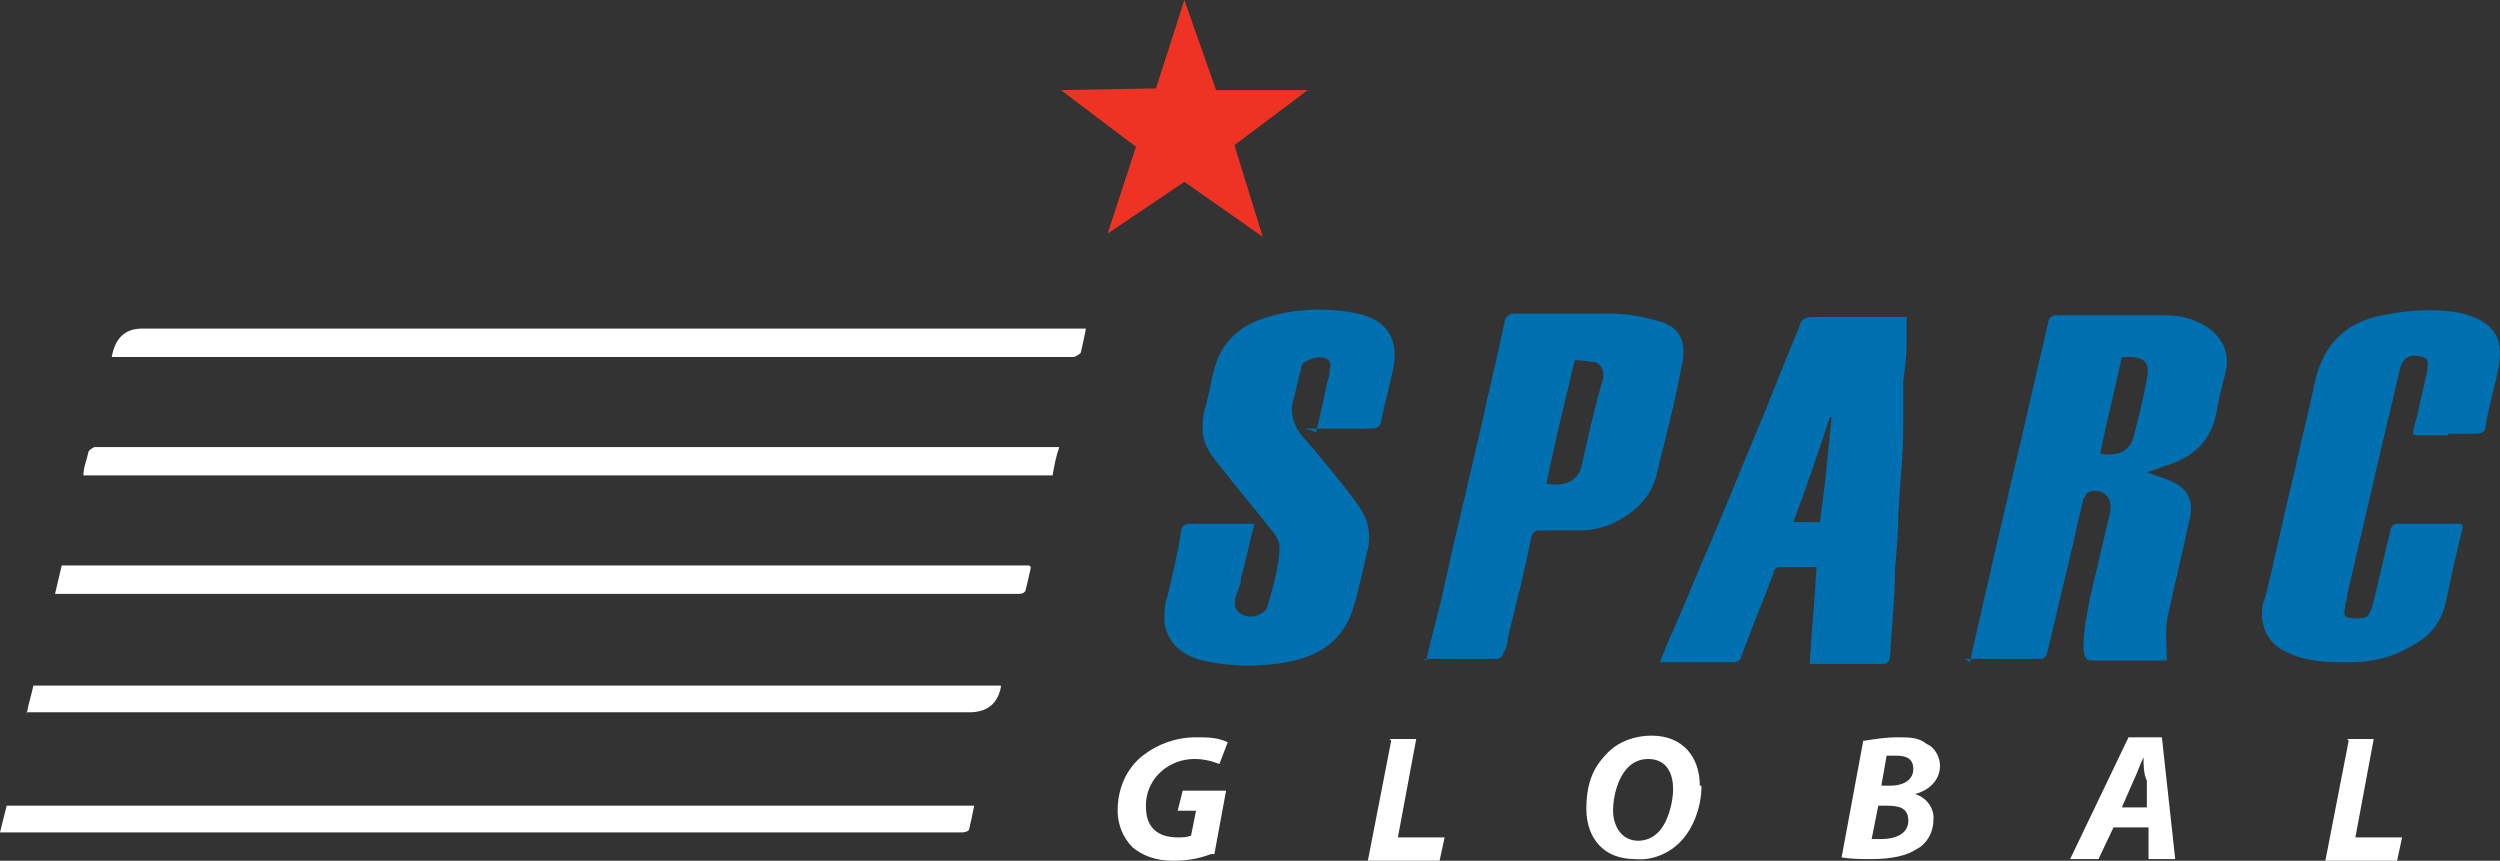 <?xml version="1.0" encoding="UTF-8"?><svg id="Layer_2" xmlns="http://www.w3.org/2000/svg" width="149.87" height="51.6" viewBox="0 0 149.87 51.6"><rect x="0" y="0" width="149.87" height="51.6" fill="#333333" stroke="none"/><defs><style>.cls-1{fill:#fff;}.cls-2{fill:#0070b0;}.cls-3{fill:#ee3324;}</style></defs><g id="Layer_1-2"><g id="Layer_1-3"><g id="Layer_2-2"><g id="Layer_1-2"><path class="cls-1" d="M1.6,42.8c.1-.6.3-1.2.4-1.7h58v.1c-.2,1-.83,1.5-1.9,1.5H1.6v.1Z"/><path class="cls-1" d="M63.5,26.8c-.2.6-.3,1.1-.4,1.7H5c0-.5.2-.9.3-1.4,0-.1.3-.3.4-.3h57.8Z"/><path class="cls-1" d="M61.8,34c-.1.5-.2.9-.3,1.3,0,.2-.2.3-.4.3H3.3l.4-1.7h58l.1.1Z"/><path class="cls-1" d="M6.7,21.4c.2-1.13.8-1.7,1.8-1.7h56.6c-.1.5-.2,1-.3,1.4,0,.1-.2.2-.4.3h-.5s-57.2,0-57.2,0Z"/><path class="cls-1" d="M0,49.9l.4-1.6h58c-.1.5-.2,1-.3,1.4,0,.1-.2.2-.4.2H0Z"/><path class="cls-2" d="M118.1,39.7c.1-.5.2-1,.3-1.4.8-3.5,1.6-7,2.4-10.4.7-2.9,1.3-5.7,2-8.6,0-.2.2-.4.4-.4h6.6c.9,0,1.7.2,2.5.7,1,.7,1.4,1.6,1.1,2.8-.2.8-.4,1.5-.5,2.2-.3,1.8-1.4,2.8-3,3.3-.4.1-.7.3-1.2.4.5.2.8.3,1.1.4,1.4.5,1.8,1.3,1.4,2.7-.4,1.9-.9,3.9-1.3,5.8-.1.8,0,1.6,0,2.4h-4.3c-.5,0-.6,0-.7-.7,0-1.1.2-2.1.4-3.1.4-1.7.8-3.4,1.2-5.1.2-.9-.5-1.5-1.3-1.2-.1,0-.2.3-.3.4-.4,1.6-.7,3.1-1.1,4.7s-.7,3.1-1.1,4.6c0,.1-.2.3-.3.3h-4.6l.3.2ZM125.9,27.2c1.1.2,1.8-.2,2-1,.3-1.2.6-2.3.8-3.5.2-.9-.1-1.3-1.1-1.3s-.3,0-.4,0c-.4,1.9-.9,3.8-1.3,5.8h0Z"/><path class="cls-2" d="M108.5,39.6c.1-1.8.3-3.7.4-5.6h-2.3c-.1,0-.3.2-.3.4-.6,1.6-1.3,3.3-1.9,4.9,0,.2-.2.4-.5.4h-4.4c.3-.7.5-1.3.8-1.9.8-1.8,1.5-3.6,2.3-5.4,1.1-2.6,2.1-5.1,3.2-7.7.7-1.8,1.4-3.5,2.1-5.2,0-.3.4-.5.7-.5h5.7v1.6c0,.7-.1,1.5-.2,2.2v2.7c0,1.8-.2,3.5-.3,5.3,0,1.1-.1,2.2-.2,3.3,0,1.8-.2,3.5-.3,5.3,0,.2-.2.4-.3.4h-4.5v-.2ZM109.9,25h-.2c-.7,2.1-1.4,4.2-2.2,6.3h1.6c.3-2.1.5-4.2.7-6.3h.1Z"/><path class="cls-2" d="M78.9,25.9c.3-1.2.5-2.3.8-3.5,0-.4.2-.7-.2-.9-.4-.2-.9,0-1.3.2-.1.1-.2.2-.2.4-.2.7-.3,1.3-.5,2-.2.9.2,1.7.8,2.3,1.1,1.3,2.2,2.6,3.2,4,.5.7.7,1.6.5,2.5-.3,1.2-.5,2.4-.9,3.6-.5,1.7-1.8,2.7-3.5,3.1-1.8.4-3.7.4-5.5,0-1.2-.3-2.1-1-2.3-2.3,0-.5,0-1.1.2-1.6.3-1.3.6-2.5.8-3.8,0-.3.2-.5.5-.5h3.4c1.1,0,.3,0,.5,0-.3,1.1-.5,2.2-.8,3.2,0,.4-.2.8-.3,1.1-.2.7,0,1,.5,1.2s1.3-.1,1.4-.6c.3-1.1.7-2.3.7-3.5,0-.3-.1-.5-.3-.8-1.1-1.4-2.2-2.7-3.3-4.1-.5-.6-1-1.3-1-2.1,0-.5,0-1,.2-1.5.2-.8.3-1.5.5-2.2.4-1.5,1.4-2.5,2.9-3,1.8-.6,3.8-.7,5.7-.3,1.8.4,2.5,1.6,2.1,3.4-.2,1-.5,2-.7,3,0,.4-.3.5-.7.5h-3.9l.7.2Z"/><path class="cls-2" d="M146.8,26.1h-1.8c-.3,0-.4,0-.3-.4.3-1.1.5-2.2.8-3.4,0-.4.2-.8-.3-.9-.7-.2-1.1,0-1.3.6-.3,1.3-.6,2.6-.9,3.8l-2.3,9.9c0,.2,0,.3-.1.5,0,.3-.2.7.1.8.3.1.7.1,1.1,0,.2,0,.3-.4.4-.6.4-1.5.7-3,1.1-4.6,0-.2.2-.4.4-.4h3.6c.3,0,.4,0,.3.4-.4,1.5-.7,3-1,4.4-.3,1.2-1,2-2,2.5-1.1.7-2.4,1-3.7,1s-2.6,0-3.8-.6c-.9-.4-1.4-1.1-1.5-2.1,0-.4,0-.8.2-1.2.6-2.4,1.1-4.9,1.7-7.3.4-1.9.9-3.8,1.3-5.7.5-2.2,1.9-3.5,4-3.9,1-.2,1.9-.3,2.9-.3s1.9.1,2.8.5c1.3.6,1.5,1.6,1.3,2.8-.2,1.2-.6,2.4-.8,3.7,0,.3-.3.4-.6.4h-1.7l.1.1Z"/><path class="cls-2" d="M85.5,39.6c.3-1.4.7-2.7,1-4.1.9-4.1,1.9-8.1,2.8-12.2.3-1.3.6-2.6.9-4,0-.3.3-.5.5-.5h5.9c1,0,2,.2,3,.5,1.3.4,1.5,1.5,1.2,2.7-.4,2.2-1,4.4-1.5,6.5-.4,1.5-1.5,2.4-2.9,3-.6.2-1.1.3-1.7.3h-2.4c-.3,0-.4.1-.5.4-.4,2-.9,4-1.4,6,0,.3-.1.7-.3,1,0,.1-.2.3-.3.3h-4.5l.2.1ZM94.4,21.6c-.6,2.5-1.2,5-1.7,7.4,1.1.2,1.9-.2,2.1-1,.4-1.8.8-3.6,1.3-5.3.1-.4-.1-.9-.5-1h0c-.3,0-.7-.1-1-.1h-.2Z"/><polygon class="cls-3" points="63.6 5.4 69.3 5.3 71 0 72.9 5.4 78.4 5.4 74 8.7 75.7 14.2 71 10.9 66.4 14 68.1 8.8 63.6 5.4"/><path class="cls-1" d="M72.6,51.2c-.8.3-1.5.4-2.3.4-1,0-1.8-.3-2.4-.8-.6-.6-.9-1.4-.9-2.2,0-1.3.5-2.5,1.5-3.3.9-.7,2-1.1,3.2-1.1.7,0,1.3,0,1.9.3l-.5,1.3c-.5-.2-1-.3-1.5-.3-1.5,0-2.8,1.1-2.9,2.6v.3c0,1.2.7,1.8,1.9,1.8.3,0,.5,0,.8-.1l.3-1.5h-1.1l.3-1.2h2.6l-.7,3.8h-.2Z"/><path class="cls-1" d="M83.3,44.3h1.6l-1.1,5.9h2.8l-.3,1.4h-4.3l1.4-7.2-.1-.1Z"/><path class="cls-1" d="M102,47.1c0,1.3-.5,2.6-1.3,3.4-.7.7-1.7,1.1-2.7,1-1.9,0-2.9-1.3-2.9-3s.5-2.6,1.3-3.4c.7-.7,1.7-1,2.6-1,1.9,0,2.9,1.3,2.9,3h.1ZM97.6,46c-.6.6-.9,1.7-.9,2.6s.5,1.8,1.5,1.8c.5,0,.9-.2,1.2-.5.6-.6.9-1.8.9-2.6s-.3-1.8-1.5-1.8c-.5,0-.9.2-1.2.5Z"/><path class="cls-1" d="M111.8,44.4c.6-.1,1.3-.2,1.9-.2.8,0,1.3,0,1.8.4.5.2.8.8.8,1.3,0,.9-.7,1.5-1.5,1.7h0c.7.2,1.2.9,1.1,1.6,0,.7-.4,1.4-1,1.7-.6.4-1.5.6-2.7.6-.6,0-1.2,0-1.8-.1l1.3-7h.1ZM112.2,50.3h.6c.8,0,1.6-.3,1.6-1.1s-.6-.9-1.3-.9h-.5s-.4,2-.4,2ZM112.8,47.1h.5c.9,0,1.4-.4,1.4-1s-.4-.8-1-.8h-.6l-.3,1.7v.1Z"/><path class="cls-1" d="M126.7,49.6l-.9,1.9h-1.7l3.5-7.3h2l.8,7.3h-1.6v-1.9h-2.2.1ZM128.7,48.4v-1.6c-.2-.4-.2-1-.2-1.4h0c-.2.4-.4,1-.6,1.4l-.7,1.6h1.6-.1Z"/><path class="cls-1" d="M140.7,44.3h1.6l-1.1,5.9h2.8l-.3,1.4h-4.3l1.4-7.2-.1-.1Z"/></g></g></g></g></svg>